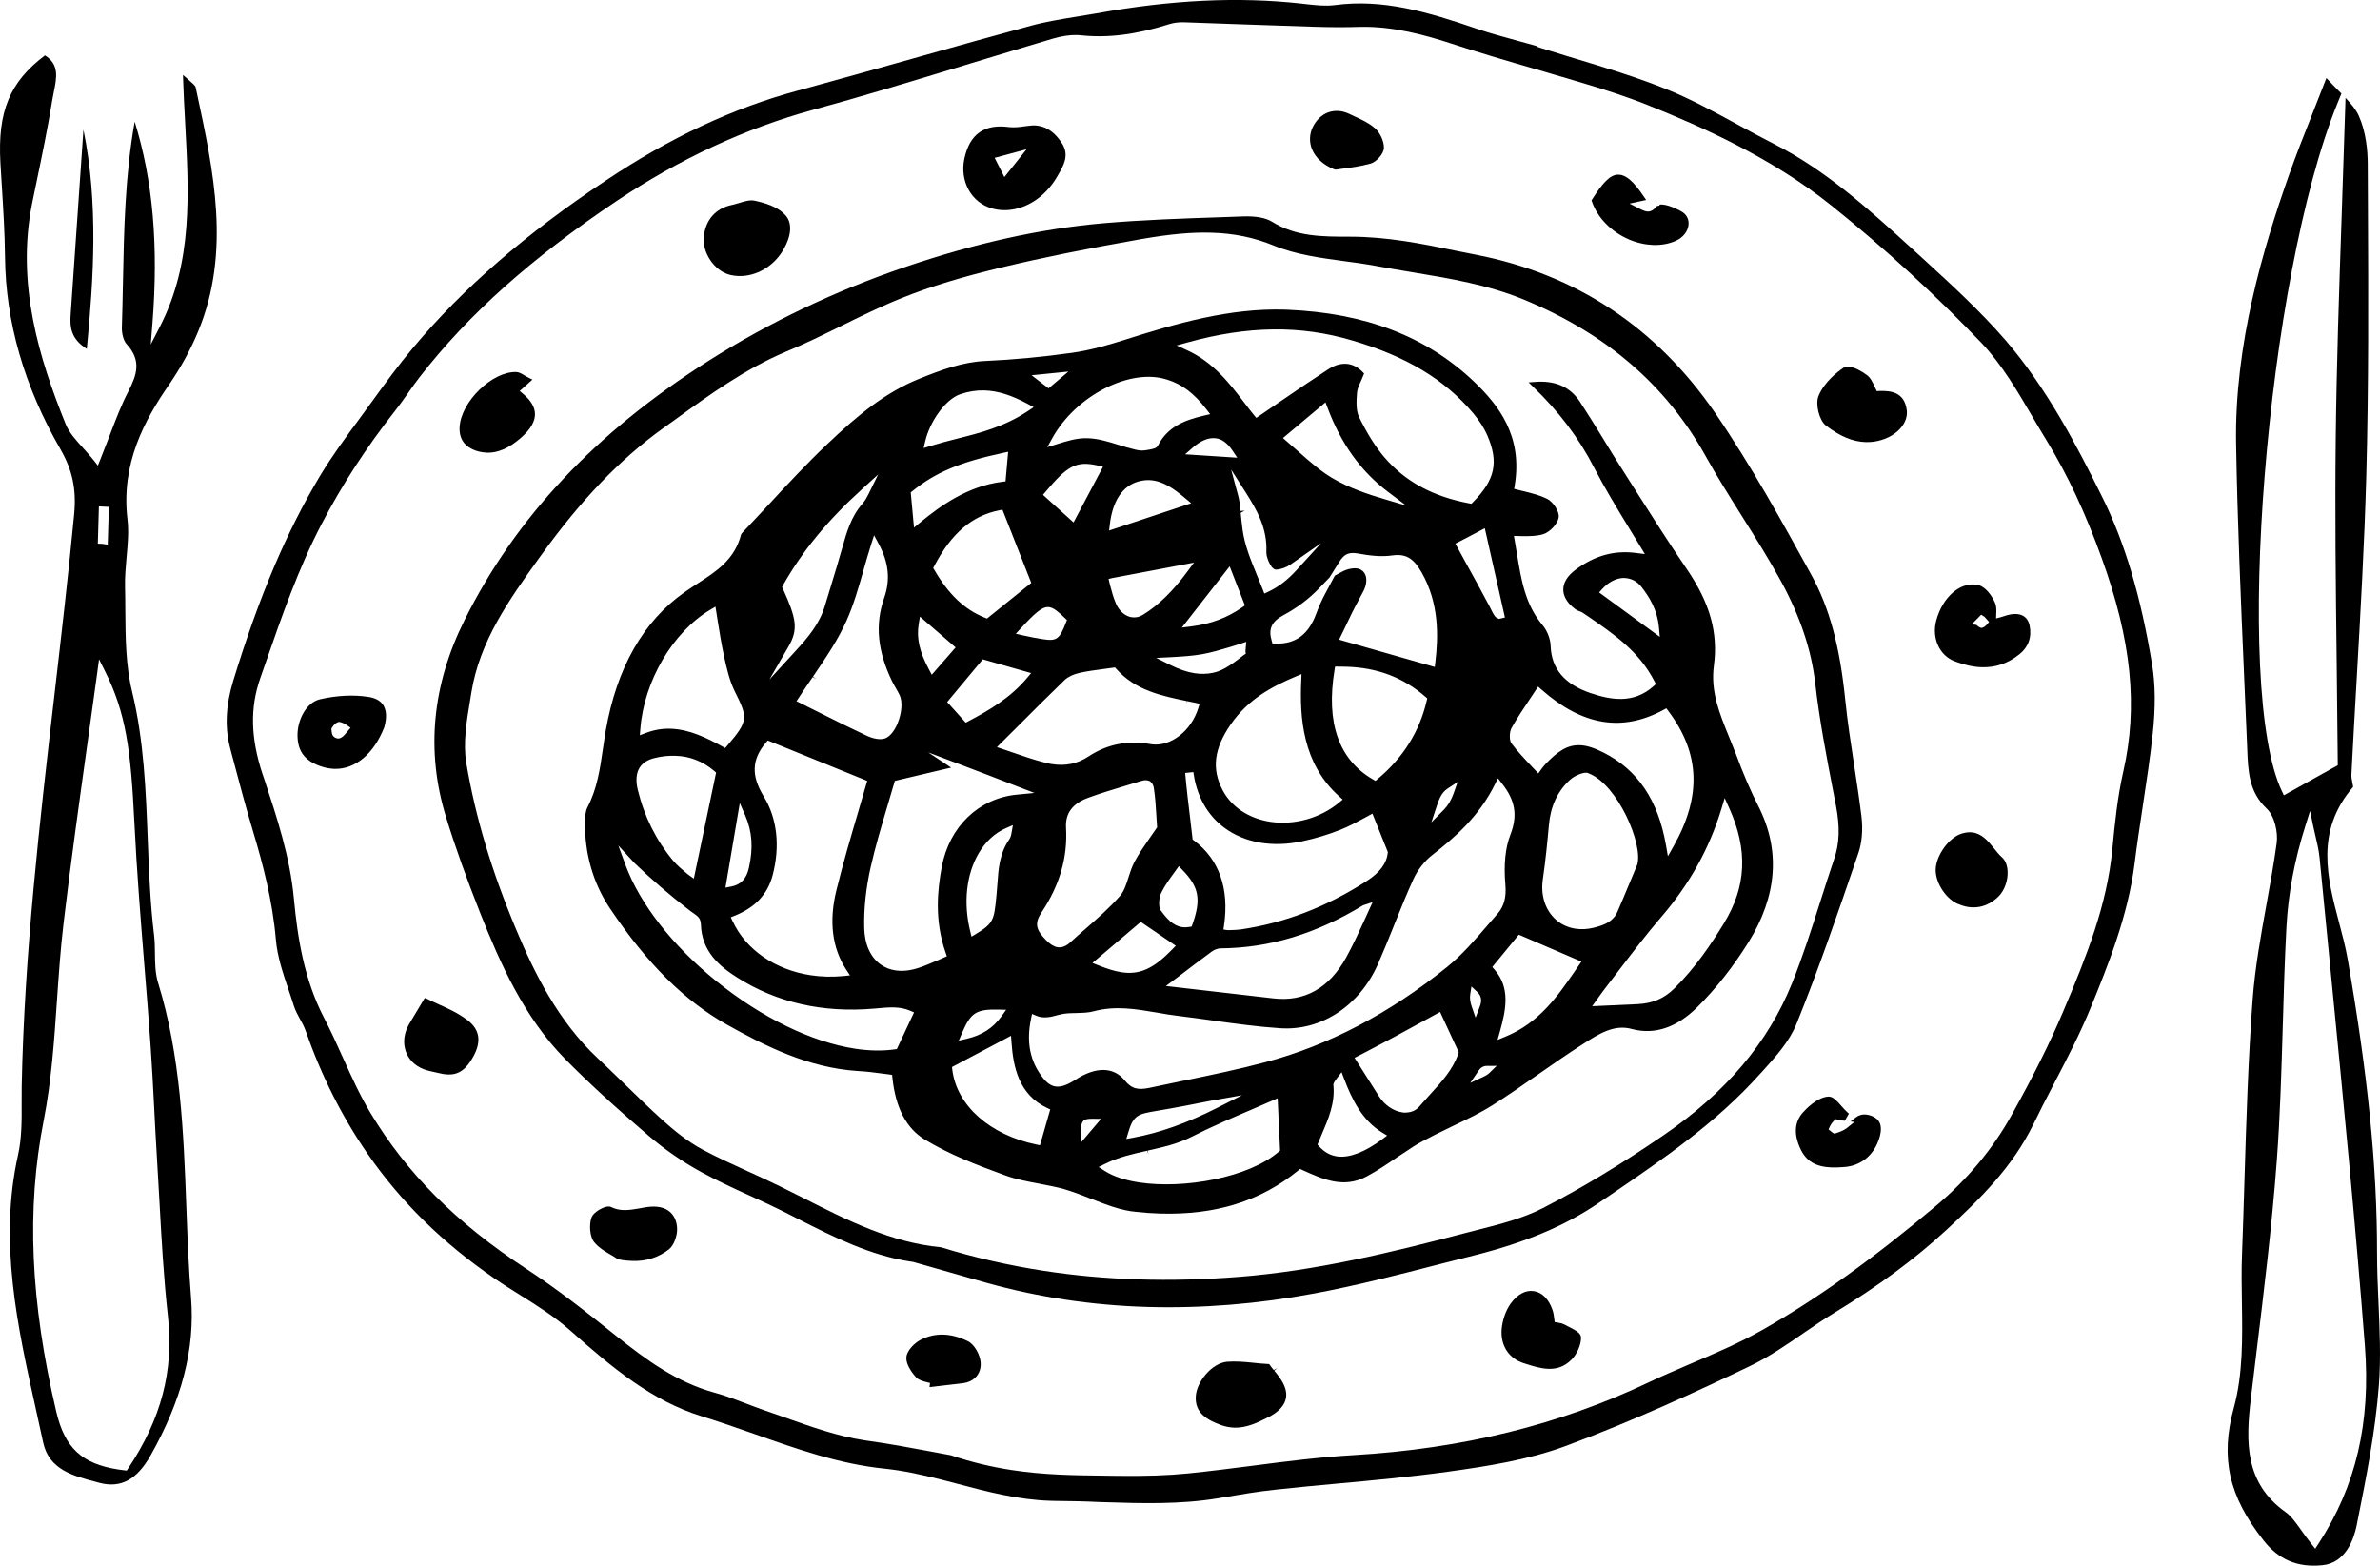 <?xml version="1.0" encoding="UTF-8"?>
<svg id="b" data-name="Layer 2" xmlns="http://www.w3.org/2000/svg" width="251.157" height="165.226" viewBox="0 0 251.157 165.226">
  <g id="c" data-name="Layer 1">
    <g>
      <path d="m238.872,162.565c1.597,2.03,3.56,2.87,6.188,2.617,2.473-.232,3.34-2.744,3.639-4.217l.033-.174c.957-4.786,1.947-9.731,2.312-14.635.211-2.837.084-5.758-.039-8.582-.078-1.749-.158-3.563-.157-5.353.005-9.112-.955-18.679-3.106-31.026-.215-1.233-.544-2.474-.893-3.793-1.259-4.756-2.559-9.681,1.474-14.361.004-.049-.052-.326-.087-.493-.052-.263-.106-.533-.094-.8.171-3.36.364-6.717.557-10.073.403-7.038.818-14.316,1.013-21.468.255-9.451.214-19.068.174-28.366l-.02-4.546c-.005-1.374-.175-3.375-.955-5.093-.291-.64-.761-1.211-1.389-1.87l-.024.756c-.117,3.854-.244,7.6-.371,11.273-.283,8.244-.551,16.037-.639,23.87-.089,7.852,0,15.53.1,23.659.042,3.514.084,7.049.112,10.612l.002.256-5.688,3.172-.198-.412c-5.152-10.726-1.653-54.157,5.849-72.609l.422-1.035c-.097-.098-.196-.196-.299-.302-.395-.398-.823-.835-1.286-1.335-.509,1.307-.977,2.495-1.413,3.603-.979,2.468-1.819,4.6-2.565,6.716-2.675,7.612-5.727,17.717-5.549,28.306.143,8.221.503,16.579.853,24.657.105,2.381.207,4.761.305,7.147l.015.398c.09,2.314.174,4.5,2.043,6.258.859.811,1.222,2.535,1.062,3.674-.297,2.172-.693,4.36-1.078,6.479-.591,3.27-1.203,6.651-1.455,10-.475,6.342-.674,12.823-.862,19.087-.08,2.626-.161,5.261-.26,7.884-.065,1.646-.037,3.342-.01,4.989.057,3.721.121,7.572-.848,11.116-1.454,5.296-.547,9.354,3.133,14.012Zm-1.338-15l.552-4.567c.823-6.73,1.675-13.691,2.185-20.559.35-4.705.489-9.516.627-14.172.098-3.403.2-6.923.383-10.382.188-3.549.84-7.052,1.993-10.709l.503-1.596.338,1.637c.071.342.152.688.235,1.026.175.744.357,1.512.432,2.291.423,4.398.853,8.789,1.287,13.182,1.232,12.537,2.506,25.494,3.492,38.261.63,8.188-.929,14.849-4.911,20.956l-.328.505-.375-.467c-.447-.561-.809-1.07-1.134-1.53-.581-.812-1.038-1.451-1.611-1.86-4.347-3.088-4.217-7.444-3.667-12.017Z" stroke-width="0"/>
      <path d="m20.925,34.943c3.453-8.356,1.618-16.889-.151-25.143l-.127-.589c-.036-.177-.353-.444-.789-.825-.164-.133-.347-.296-.55-.474.052,1.707.143,3.396.232,5.033.41,7.584.795,14.749-2.635,21.466l-.993,1.935.173-2.172c.65-8.282.057-15.115-1.871-21.331-1.018,5.677-1.132,11.48-1.241,17.112-.031,1.542-.061,3.084-.111,4.63-.015.572.154,1.36.511,1.74,1.619,1.765,1.029,3.309.156,5.007-.731,1.423-1.3,2.912-1.959,4.639-.3.784-.615,1.603-.963,2.47l-.279.693-.462-.589c-.391-.489-.784-.921-1.153-1.328-.764-.847-1.428-1.575-1.789-2.481-2.727-6.735-5.274-14.779-3.516-23.363l.421-2.044c.595-2.86,1.209-5.821,1.682-8.738.044-.281.099-.56.161-.851.32-1.572.598-2.942-.929-3.893C1.013,8.658-.263,11.765.044,17.205c.046.774.093,1.547.143,2.323.155,2.489.317,5.065.343,7.605.067,6.849,2.033,13.663,5.839,20.257,1.29,2.239,1.711,4.253,1.452,6.942-.603,6.303-1.345,12.7-2.064,18.884-1.57,13.533-3.196,27.533-3.467,41.408-.011.593-.009,1.195-.006,1.795.007,1.816.018,3.691-.381,5.468-2.05,9.154-.056,18.128,1.876,26.798.265,1.184.529,2.368.78,3.558.612,2.842,3.151,3.509,5.608,4.151l.377.104c2.214.558,3.89-.339,5.328-2.872,3.318-5.863,4.722-11.309,4.291-16.647-.258-3.21-.379-6.481-.498-9.644-.294-7.816-.596-15.894-2.98-23.605-.311-1.007-.323-2.089-.334-3.132-.008-.628-.016-1.281-.089-1.886-.41-3.367-.542-6.795-.671-10.11-.197-5.156-.403-10.486-1.655-15.638-.673-2.761-.691-5.703-.711-8.551-.003-.832-.009-1.656-.029-2.477-.027-1.046.071-2.11.162-3.139.128-1.386.248-2.703.094-3.998-.703-5.898,1.821-10.486,4.382-14.2,1.256-1.825,2.298-3.728,3.091-5.656Zm-10.488,18.496l1.053.053-.121,3.988-.487-.074c-.043-.007-.088-.007-.136-.016l-.421-.019.112-3.932Zm3.742,33.313c.244,5.042.657,10.161,1.055,15.117.23,2.833.459,5.674.659,8.517.155,2.203.268,4.405.382,6.609.083,1.654.17,3.303.271,4.949.099,1.549.183,3.096.269,4.649.223,4.054.454,8.249.908,12.34.628,5.714-.705,10.81-4.199,16.035l-.149.221-.264-.028c-.216-.028-.429-.054-.635-.086-3.848-.595-5.642-2.296-6.534-6.082-2.742-11.64-3.166-21.412-1.328-30.764.813-4.142,1.112-8.481,1.399-12.672.185-2.668.375-5.431.696-8.13.757-6.37,1.643-12.7,2.499-18.822.362-2.596.718-5.149,1.059-7.64l.186-1.389.63,1.254c2.211,4.405,2.721,8.305,3.096,15.922Z" stroke-width="0"/>
      <path d="m8.806,13.682l-.319,4.609c-.346,4.97-.691,9.933-1.03,14.896-.088,1.296-.01,2.549,1.704,3.632.726-7.493,1.229-15.377-.355-23.136Z" stroke-width="0"/>
      <path d="m214.586,118.638c.632-1.314,1.305-2.616,1.978-3.91l.232-.451c1.335-2.56,2.716-5.21,3.84-7.956,1.758-4.31,3.93-9.637,4.623-15.179.238-1.912.531-3.849.814-5.721l.079-.532c.37-2.435.752-4.951,1.02-7.433.305-2.823.285-5.216-.063-7.328-1.196-7.231-2.872-12.865-5.28-17.71-2.645-5.342-5.829-11.451-10.158-16.479-2.675-3.096-5.746-5.903-8.711-8.617l-1.176-1.07c-4.489-4.093-9.088-8.286-14.58-11.063-1.28-.653-2.544-1.34-3.809-2.026l-.224-.125c-2.364-1.286-4.81-2.616-7.331-3.632-3.176-1.282-6.482-2.279-9.675-3.246l-.9-.272c-.918-.282-1.836-.565-2.753-.854l-.368-.121.008-.056-.229-.067c-.649-.184-1.296-.36-1.946-.537-1.297-.354-2.763-.753-4.131-1.221-5.19-1.772-9.899-3.184-14.999-2.495-.949.121-1.935.014-2.891-.089l-.643-.074c-6.651-.733-13.723-.395-21.619,1.039-.702.121-1.395.239-2.095.347-1.643.27-3.242.526-4.783.947-3.905,1.058-7.749,2.133-12.322,3.426-4.103,1.161-8.209,2.317-12.32,3.433-6.842,1.849-13.473,4.96-20.275,9.507-8.408,5.589-15.041,11.345-20.278,17.591-1.565,1.854-2.985,3.807-4.358,5.703l-1.318,1.81c-1.402,1.898-2.853,3.867-4.11,5.94-3.568,5.928-6.496,12.824-9.213,21.703-.798,2.605-.91,4.919-.341,7.091l.198.765c.77,2.919,1.472,5.551,2.261,8.177.971,3.251,2.014,7.13,2.372,11.282.148,1.793.742,3.551,1.317,5.251.22.647.404,1.193.572,1.737.166.518.427,1,.659,1.419.206.363.419.761.57,1.174,1.707,4.853,3.853,9.119,6.561,13.04,3.513,5.079,7.89,9.379,13.381,13.154.892.618,1.81,1.186,2.728,1.763,1.794,1.126,3.646,2.289,5.254,3.712,4.514,4.014,8.678,7.463,13.92,9.084,1.724.528,3.452,1.135,5.122,1.718l.337.116c4.454,1.57,9.018,3.214,13.928,3.698.443.049.885.105,1.328.174,2.057.318,4.096.849,6.083,1.368l.282.075c2.943.781,6.29,1.661,9.671,1.761.184.009.359.011.538.014,1.599.011,3.21.047,4.78.125l.299.007c3.965.126,8.066.261,12.125-.414l.496-.084c1.814-.307,3.695-.63,5.546-.823,2.193-.237,4.389-.447,6.583-.646,3.412-.309,7.658-.702,11.68-1.256,4.071-.565,8.38-1.235,12.318-2.691,7.15-2.646,14.158-5.896,19.464-8.438,1.983-.946,3.904-2.272,5.595-3.435l.186-.132c1.018-.693,2.068-1.412,3.14-2.065,4.623-2.807,8.486-5.661,11.802-8.721,3.602-3.316,7.016-6.674,9.208-11.186Zm-28.688,21.756c-2.357,1.337-4.891,2.414-7.34,3.461l-.349.149c-1.366.589-2.775,1.189-4.133,1.835-9.491,4.521-19.717,7.051-31.256,7.723-3.505.205-7.069.653-10.718,1.13-2.191.281-4.456.57-6.734.8-2.097.212-4.467.295-7.455.254l-1.543-.021c-3.116-.035-6.267-.074-9.665-.598-2.019-.312-4.124-.796-6.359-1.551l-2.397-.447c-1.857-.351-4.164-.777-6.47-1.096-.094-.014-.19-.028-.284-.042-2.839-.439-5.568-1.41-8.209-2.349l-.251-.089c-.682-.24-1.361-.479-2.043-.712-.665-.225-1.319-.479-1.98-.733-.993-.377-2.12-.814-3.248-1.123-4.067-1.095-7.372-3.554-10.409-5.979-3.15-2.525-6.248-4.972-9.554-7.131-7.349-4.816-12.565-10.037-16.411-16.433-1.096-1.825-1.984-3.789-2.843-5.691l-.053-.118c-.637-1.421-1.264-2.802-1.951-4.123-2.177-4.17-2.84-8.566-3.231-12.698-.411-4.396-1.795-8.565-3.132-12.607l-.189-.553c-1.238-3.758-1.313-6.951-.238-10.044l.596-1.71c1.693-4.875,3.447-9.928,5.896-14.61,2.177-4.168,4.718-8.082,7.768-11.963.434-.553.846-1.128,1.251-1.705l.238-.34c.355-.502.711-1.009,1.09-1.493,5.148-6.624,11.754-12.53,20.792-18.586,6.6-4.417,13.56-7.649,20.686-9.603,5.04-1.375,10.142-2.926,15.08-4.424l1.667-.511c2.855-.861,5.709-1.732,8.568-2.581.964-.279,1.818-.409,2.536-.386.127.005.254.007.371.018,2.878.318,5.871-.051,9.425-1.175.45-.142.987-.207,1.547-.189,2.117.07,4.227.147,6.34.225,2.415.086,4.827.17,7.244.244,1.844.061,3.53.065,5.011.014,3.456-.074,6.805.853,9.637,1.775,2.867.942,5.719,1.779,8.884,2.695l1.562.46c1.348.393,2.693.786,4.039,1.198,1.553.47,3.888,1.202,6.211,2.13,5.711,2.288,13.069,5.558,19.331,10.565,5.592,4.481,10.933,9.37,15.872,14.523,2.15,2.256,3.868,5.198,5.384,7.796.496.844.991,1.695,1.5,2.514,2.189,3.577,4.085,7.623,5.797,12.359,3.16,8.731,3.865,15.703,2.289,22.598-.603,2.667-.889,5.403-1.154,8.2-.561,5.844-2.674,11.184-5.174,17.073-1.413,3.335-3.154,6.83-5.48,11.002-1.972,3.542-4.639,6.74-7.926,9.51-6.763,5.684-12.617,9.866-18.431,13.166Z" stroke-width="0"/>
      <path d="m195.852,90.784l.262-.765c.372-1.086.487-2.449.325-3.84-.221-1.791-.485-3.546-.782-5.489-.343-2.246-.701-4.561-.935-6.874-.575-5.647-1.675-9.696-3.568-13.133-2.968-5.398-6.33-11.521-10.152-17.096-6.194-9.028-14.678-14.645-25.217-16.701l-2.182-.433c-3.553-.74-7.224-1.474-11.127-1.475-2.933,0-5.701.007-8.239-1.579-.695-.428-1.74-.609-3.115-.558l-2.24.081c-4.095.135-8.324.281-12.489.64-6.611.582-13.422,2.086-20.823,4.598-7.375,2.509-14.366,5.838-20.784,9.909-11.933,7.563-20.362,16.522-25.772,27.387-3.413,6.847-4.074,13.814-1.965,20.701.949,3.105,2.152,6.486,3.682,10.34,2.015,5.053,4.531,10.814,8.891,15.245,2.464,2.502,5.203,5.016,8.874,8.158,1.684,1.43,3.537,2.712,5.511,3.791,1.606.881,3.305,1.667,5.051,2.461,1.066.484,2.128.974,3.176,1.486.458.225.914.454,1.368.686l.681.347c3.68,1.865,7.481,3.795,11.784,4.46.088.012.179.021.267.035l1.876.532c1.945.563,3.894,1.119,5.839,1.663,5.43,1.523,11.152,2.393,17.008,2.563,5.773.17,11.748-.312,17.768-1.447,4.426-.83,9.052-2.026,12.772-2.986,1.284-.332,2.565-.658,3.851-.977,5.497-1.374,9.716-3.144,13.278-5.579l1.364-.926c5.397-3.684,10.979-7.493,15.539-12.565l.357-.386c1.399-1.547,2.847-3.146,3.606-5.035,2.304-5.689,4.316-11.558,6.263-17.238Zm-20.352,29.056c-4.469,3.056-8.616,5.558-12.674,7.647-2.155,1.105-4.579,1.721-6.926,2.31l-1.564.404c-7.462,1.954-15.43,3.91-23.566,4.546-7.3.572-14.144.365-20.678-.644-3.676-.568-7.259-1.389-10.77-2.47l-.1-.014c-5.153-.502-9.712-2.779-14.543-5.238l-.644-.323c-.558-.277-1.114-.561-1.673-.833-1.138-.56-2.283-1.088-3.439-1.61l-.337-.154c-1.48-.675-3.012-1.374-4.466-2.154-1.618-.863-3.082-2.098-4.177-3.072-1.334-1.211-2.63-2.465-3.948-3.754l-.662-.639c-.745-.723-1.492-1.453-2.249-2.156-4.209-3.942-6.685-9.009-8.556-13.451-2.619-6.207-4.362-12.01-5.323-17.724-.35-2.079.03-4.374.401-6.591l.138-.847c.878-5.456,4.044-9.861,7.105-14.124l.175-.24c4.285-5.958,8.395-10.244,12.93-13.5l1.29-.925c3.651-2.644,7.427-5.37,11.675-7.161,2.048-.847,4.137-1.879,5.818-2.707,1.996-.988,4.261-2.102,6.505-2.995,3.004-1.203,6.287-2.205,10.645-3.244,4.114-.988,8.725-1.918,14.513-2.94,3.07-.535,5.364-.744,7.44-.679,2.39.063,4.547.518,6.598,1.365,2.332.954,4.996,1.309,7.352,1.628,1.044.13,2.269.305,3.469.523,1.263.24,2.528.449,3.803.658,3.941.653,7.993,1.332,11.741,2.881,8.724,3.61,15,9.009,19.18,16.503,1.178,2.119,2.481,4.193,3.74,6.195l.11.177c1.547,2.456,2.93,4.677,4.169,6.952,1.993,3.688,3.158,7.189,3.559,10.696.443,3.858,1.187,7.724,1.91,11.459l.273,1.423c.434,2.258.376,3.993-.187,5.631-.498,1.47-.97,2.951-1.444,4.43l-.045.146c-.855,2.681-1.824,5.726-2.963,8.552-2.528,6.268-6.979,11.524-13.607,16.065Z" stroke-width="0"/>
      <path d="m104.681,21.994l.006.002c.37.107.757.168,1.179.181,2.221.063,4.413-1.305,5.712-3.57l.101-.177c.561-.967,1.196-2.058.387-3.314-.693-1.079-1.531-1.693-2.501-1.844-.306-.047-.625-.051-.955,0l-.423.049c-.559.081-1.115.147-1.654.096-2.643-.37-4.196.712-4.76,3.31-.517,2.393.731,4.656,2.908,5.267Zm3.651-6.242l-2.342,2.937-1.025-2.032,3.367-.905Z" stroke-width="0"/>
      <path d="m206.297,69.795l.003.002c.67.237,1.686.586,2.835.616,1.46.04,2.755-.398,3.95-1.351.959-.747,1.35-1.83,1.096-3.046-.117-.586-.43-.877-.67-1.018-.473-.27-1.137-.27-1.959.005-.099.042-.216.075-.333.107l-.574.154.021-.589c.017-.356.007-.772-.154-1.111-.329-.723-.976-1.621-1.722-1.819-.077-.018-.158-.032-.236-.042-1.747-.27-3.57,1.333-4.226,3.781-.498,1.86.346,3.716,1.97,4.31Zm2.774-4.926l.346.221c.067.061.154.158.224.246l.257.302-.259.311c-.174.172-.295.254-.425.286l-.117.033-.113-.037c-.092-.028-.194-.088-.301-.181l-.112-.1-.487-.075.986-1.005Z" stroke-width="0"/>
      <path d="m76.945,28.982l.153.042c.298.06.575.102.853.107,1.874.053,3.731-1.047,4.739-2.814.828-1.451.916-2.747.241-3.549-.593-.711-1.629-1.223-3.164-1.561-.565-.17-1.231.046-1.832.235l-.147.04c-.195.06-.388.112-.58.153-1.693.353-2.768,1.579-2.938,3.361-.16,1.675,1.089,3.537,2.675,3.986Z" stroke-width="0"/>
      <path d="m134.468,144.648l.336-.274h0l-.392.207c-.148-.182-.29-.358-.402-.521l-.071-.102-.126-.012c-.567-.03-1.084-.079-1.564-.133-.975-.1-1.861-.174-2.753-.107-1.644.156-3.192,2.116-3.304,3.605-.138,1.819,1.221,2.56,2.707,3.096.418.147.866.23,1.328.256,1.348.042,2.547-.565,3.607-1.098,1.937-.979,2.051-2.168,1.806-3.005-.219-.756-.771-1.423-1.171-1.912Z" stroke-width="0"/>
      <path d="m38.946,73.556c-.038-.007-.078-.012-.116-.018-1.532-.237-3.274-.149-5.046.254-1.525.34-2.466,2.335-2.385,3.984.068,1.653.9,2.632,2.702,3.172.385.116.766.168,1.178.193,2.201.067,4.174-1.579,5.27-4.393l.018-.061c.263-.975.22-1.73-.132-2.289-.292-.447-.798-.73-1.489-.842Zm-2.25,3.6c-.389.472-.691.833-1.09.772-.112-.018-.229-.067-.359-.158l-.136-.154c-.114-.216-.13-.609-.132-.616v-.128s.069-.111.069-.111c.193-.296.389-.475.597-.54l.083-.039.166.019c.154.037.411.116.716.33l.383.268-.298.356Z" stroke-width="0"/>
      <path d="m198.347,41.257l-.294.018-.236-.496c-.222-.481-.435-.93-.817-1.205-.542-.398-1.236-.786-1.795-.872-.25-.039-.474-.016-.641.093-.735.493-2.068,1.553-2.656,2.982-.361.87.073,2.605.789,3.144,1.475,1.13,2.84,1.698,4.189,1.733.569.019,1.115-.058,1.668-.226,1.709-.516,2.829-1.833,2.665-3.13-.24-1.921-1.673-2.074-2.873-2.04Z" stroke-width="0"/>
      <path d="m165.534,140.008l-.44-.226c-.236-.126-.479-.17-.707-.205l-.327-.051-.039-.332c-.038-.351-.085-.646-.184-.937-.377-1.137-1.089-1.861-1.953-2-.006-.002-.015-.004-.022-.004-.858-.133-1.721.328-2.439,1.309-.519.712-.898,1.803-.96,2.779-.111,1.695.794,3.049,2.363,3.528l.314.1c.653.204,1.481.465,2.267.484.938.03,1.688-.256,2.371-.912.624-.586,1.08-1.616,1.063-2.391-.01-.454-.524-.746-1.307-1.142Z" stroke-width="0"/>
      <path d="m46.321,106h-.004c-.43-.195-.854-.388-1.259-.596l-.236-.082-.15.246c-.613,1.011-1.044,1.732-1.464,2.446-.572.953-.711,1.998-.389,2.93.292.858.957,1.523,1.872,1.881.355.144.736.223,1.135.311l.475.105c.338.089.665.14.977.151,1.125.033,1.925-.533,2.673-1.895.881-1.609.673-2.867-.641-3.856-.946-.721-2.031-1.209-2.989-1.639Z" stroke-width="0"/>
      <path d="m68.385,127.371c-.293.039-.586.089-.872.147-1.063.181-2.02.353-3.015-.133-.05-.028-.102-.042-.161-.051-.181-.028-.408.014-.687.125-.389.156-1.063.57-1.229,1.023-.265.746-.197,2.021.289,2.614.543.646,1.302,1.07,1.857,1.386l.216.13c.141.079.272.163.384.244l.165.051c.459.111.952.147,1.406.161,1.457.046,2.713-.354,3.843-1.216.558-.425.907-1.509.873-2.216-.033-.754-.304-1.365-.782-1.765-.523-.444-1.297-.621-2.287-.5Z" stroke-width="0"/>
      <path d="m50.33,47.594c.354.112.714.156,1.055.182,1.152.03,2.316-.472,3.556-1.547,1.066-.921,1.56-1.784,1.512-2.628-.045-.686-.447-1.347-1.232-2.019l-.379-.319,1.34-1.205-.345-.168c-.151-.075-.283-.153-.403-.223l-.103-.06c-.304-.188-.614-.351-.864-.346-2.532-.072-5.801,3.117-5.964,5.782-.077,1.286.538,2.147,1.827,2.551Z" stroke-width="0"/>
      <path d="m208.175,95.756c1.009.028,1.96-.381,2.754-1.179.604-.623.973-1.646.932-2.603-.025-.649-.239-1.188-.607-1.512-.32-.286-.596-.63-.83-.933l-.022-.023c-.579-.716-1.219-1.498-2.193-1.649-.343-.053-.731-.03-1.17.107-1.35.386-2.744,2.31-2.771,3.814-.026,1.474,1.211,3.268,2.545,3.691.47.182.915.282,1.361.288Z" stroke-width="0"/>
      <path d="m197.597,117.798c-.468-.2-1.154-.346-1.764.13l-.538.421.404.049-.812.649c-.241.193-.606.365-1.118.53l-.185.061-.17-.098c-.062-.033-.127-.089-.195-.144l-.258-.212.139-.298c.093-.209.248-.428.437-.616l.156-.161.333.058c.2.049.316.061.434.086l.227.021.42-.753-.166-.147c-.179-.161-.354-.354-.531-.554l-.12-.133c-.466-.539-.808-.891-1.192-.951-.078-.012-.154-.018-.236-.005-1.125.121-2.212,1.225-2.63,1.696-.875,1.009-.951,2.307-.22,3.846.607,1.282,1.622,1.867,3.274,1.93.386.009.809-.002,1.295-.042,1.693-.104,3.052-1.146,3.648-2.791.642-1.754-.052-2.309-.632-2.57Z" stroke-width="0"/>
      <path d="m171.892,25.264c.839.36,1.717.553,2.574.589.871.026,1.707-.132,2.416-.458.728-.328,1.239-.984,1.306-1.67.053-.528-.154-.989-.579-1.298-.356-.258-1.812-.988-2.509-.821l.052.079-.311.067c-.004.005-.011.011-.015.016-.632.779-1.093.618-1.783.268l-1.085-.551,1.756-.381-.214-.314c-1.097-1.646-1.906-2.326-2.634-2.349l-.136-.009c-.878.018-1.699,1.009-2.713,2.61l-.068.104.042.123c.583,1.705,2.043,3.196,3.901,3.995Z" stroke-width="0"/>
      <path d="m140.832,17.886l.144.016c.197-.033.449-.072.738-.104.809-.105,1.882-.246,2.913-.535.593-.156,1.399-1.011,1.417-1.66.011-.714-.421-1.637-.988-2.107-.621-.532-1.376-.877-2.044-1.184l-.614-.288c-.301-.142-.605-.24-.911-.288-.446-.068-.89-.028-1.296.112-.714.256-1.309.821-1.675,1.602-.34.733-.363,1.542-.068,2.284.377.933,1.224,1.696,2.384,2.151Z" stroke-width="0"/>
      <path d="m102.12,141.529c-1.769-.874-3.498-.918-5.026-.105-.565.309-1.387,1.077-1.444,1.796-.051.581.307,1.325,1.007,2.11.265.291.659.409,1.105.523l.381.096-.054.433,3.501-.411c1.256-.146,2.015-1.051,1.889-2.26-.079-.772-.643-1.837-1.359-2.184Z" stroke-width="0"/>
      <path d="m183.169,79.528c-.221-.577-.457-1.158-.696-1.739-1.034-2.53-1.975-4.835-1.609-7.558.461-3.463-.42-6.609-2.862-10.181-1.91-2.795-3.787-5.749-5.442-8.356l-1.485-2.339c-.634-.986-1.246-1.988-1.86-2.996-.82-1.333-1.639-2.668-2.498-3.977-1.047-1.574-2.621-2.265-4.814-2.074l-.595.044.431.418c2.764,2.644,4.886,5.458,6.491,8.595,1.125,2.167,2.397,4.254,3.743,6.463.39.635.765,1.249,1.145,1.877l.463.767-.893-.112c-2.329-.309-4.368.253-6.415,1.758-.856.635-1.307,1.363-1.303,2.105,0,.518.225,1.293,1.286,2.077.147.105.307.168.462.218.073.025.169.065.207.084l.681.456c2.755,1.895,5.358,3.684,6.983,6.83l.155.3-.253.228c-2.128,1.902-4.544,1.433-6.655.723-2.746-.94-4.12-2.572-4.199-4.981-.023-.739-.372-1.623-.867-2.205-1.81-2.158-2.234-4.733-2.681-7.461-.078-.491-.154-.944-.236-1.41l-.091-.526.837.021c.848.011,1.556.004,2.235-.198.649-.186,1.526-1.023,1.649-1.777.103-.642-.614-1.667-1.223-1.965-.743-.365-1.564-.574-2.434-.791-.151-.037-.293-.072-.437-.105l-.603-.151.065-.4c.846-5.205-1.712-8.444-4.321-10.937-5.019-4.761-11.445-7.219-19.657-7.567-.107-.011-.19-.011-.276-.011-5.817-.177-11.397,1.428-17.08,3.24-1.611.505-3.508,1.056-5.379,1.316-3.191.447-6.177.726-9.127.86-2.425.104-4.642.925-7.078,1.909-3.509,1.433-6.385,3.775-9.626,6.86-2.163,2.049-4.233,4.279-6.234,6.437l-.575.619c-.738.788-1.478,1.581-2.222,2.367l-.069.118c-.684,2.649-2.577,3.877-4.585,5.17-.47.311-.942.616-1.404.94-4.343,3.067-7.133,7.972-8.293,14.573-.087.496-.16.991-.231,1.491l-.067.43c-.314,2.175-.615,4.231-1.628,6.177-.247.481-.256,1.098-.261,1.546-.06,3.346.86,6.516,2.656,9.177,3.911,5.812,7.828,9.702,12.329,12.231,3.947,2.207,8.576,4.57,13.833,4.891.89.047,1.756.156,2.56.267.22.021.455.051.696.088l.331.053.035.332c.33,3.137,1.478,5.321,3.41,6.488,2.62,1.593,5.537,2.709,8.55,3.807,1.126.404,2.331.628,3.492.846l.248.051c.798.151,1.62.309,2.398.525.942.274,1.9.646,2.801,1.002l.121.044c1.516.591,3.107,1.228,4.689,1.358.822.095,1.644.151,2.525.179,5.855.175,10.622-1.312,14.574-4.535l.209-.172.244.114c2.13.961,4.324,1.977,6.756.691,1.111-.588,2.178-1.312,3.21-2.016.631-.419,1.218-.809,1.818-1.195.643-.398,1.32-.747,1.958-1.072l.226-.118c.651-.328,1.307-.642,1.967-.961,1.4-.667,2.794-1.332,4.085-2.142,1.635-1.032,3.257-2.161,4.826-3.256l.211-.146c1.443-1.003,2.936-2.046,4.577-3.095,1.607-1.03,3.252-2.105,5.15-1.568,2.392.632,4.727-.153,6.899-2.321,1.95-1.93,3.758-4.226,5.38-6.819,3.056-4.914,3.409-9.761,1.042-14.401-.832-1.644-1.608-3.449-2.37-5.523Zm-14.419-17.008l.324-.36c.654-.716,1.444-1.137,2.226-1.17.83.007,1.452.346,1.924.949.815,1.053,1.673,2.386,1.846,4.31l.088.96-6.407-4.689Zm-9.239,14.305c.565-1.011,1.211-1.984,1.998-3.154l.804-1.212.371.326c4.294,3.789,8.494,4.482,12.836,2.144l.328-.181.225.304c3.338,4.458,3.507,8.984.537,14.249l-.598,1.06-.209-1.196c-.834-4.735-2.983-7.924-6.57-9.737-1.022-.516-1.826-.774-2.559-.786-1.203-.032-2.264.57-3.66,2.081-.127.14-.239.289-.372.467l-.305.426-.717-.756c-.739-.779-1.5-1.581-2.148-2.454-.214-.372-.177-1.191.039-1.579Zm-48.964-12.765l.11.011c.032.005.067.004.101.009.428.067.935.482,1.627,1.153l.209.198-.106.27c-.664,1.714-.954,1.981-2.384,1.761-.653-.095-1.41-.244-2.175-.414l-.731-.17.507-.547c1.53-1.675,2.248-2.247,2.843-2.27Zm-.485-11.84l.273-.321c2.273-2.696,3.194-3.303,5.509-2.774l.555.132-3.11,5.877-3.228-2.914Zm-5.908,13.058l-.235-.095c-2.13-.853-3.819-2.456-5.317-5.038l-.122-.205.112-.212c1.799-3.435,3.972-5.296,6.84-5.87l.355-.067,3.041,7.723-4.674,3.765Zm-3.309,3.047l-2.516,2.882-.297-.556c-1.007-1.875-1.331-3.317-1.08-4.819l.127-.76,3.766,3.253Zm2.867,1.254l5.099,1.453-.428.516c-1.739,2.075-3.995,3.414-6.171,4.554l-.299.158-1.958-2.174,3.757-4.507Zm3.452,7.314c1.758-1.761,3.455-3.461,5.179-5.124.352-.335.918-.612,1.597-.763.797-.177,1.583-.279,2.49-.402l1.234-.167.153.17c2.013,2.254,4.765,2.826,7.421,3.377l-.066.428.085-.425c.292.058.583.116.877.179l.46.104-.139.451c-.75,2.435-2.929,4.11-4.961,3.823-.083-.019-.168-.033-.249-.046-2.375-.367-4.454.067-6.364,1.325-1.171.77-2.416,1.039-3.874.814-.228-.035-.46-.084-.7-.147-1.239-.312-2.431-.726-3.696-1.165l-1.405-.479,1.96-1.953Zm29.047-17.337l3.206-2.239-2.635,2.889c-.935,1.025-1.868,1.732-2.937,2.237l-.424.196-.166-.435c-.197-.502-.404-1.007-.609-1.5-.682-1.663-1.301-3.177-1.521-4.796-.101-.751-.154-1.321-.196-1.788l.408-.233s0-.002,0-.002l-.426.04c-.064-.642-.111-1.103-.255-1.637l-.737-2.733,1.522,2.388c1.214,1.9,2.296,3.812,2.197,6.295-.024.528.341,1.37.659,1.693h.003c.072.07.206.179.336.181.541-.025,1.116-.23,1.575-.556Zm-.823-13.328l4.49-3.768.215.57c1.425,3.805,3.513,6.71,6.386,8.879l1.914,1.446-2.3-.681c-1.733-.511-3.742-1.179-5.512-2.232-1.238-.735-2.371-1.733-3.568-2.795l-1.625-1.419Zm5.93,37.812l.375.34-.389.323c-1.991,1.642-4.696,2.4-7.237,2.026-.009-.002-.015-.004-.025-.004-2.263-.349-4.094-1.567-5.024-3.339-1.175-2.24-.912-4.379.854-6.937,1.853-2.684,4.383-4.007,6.843-5.046l.632-.26-.029.686c-.172,3.865.127,8.754,3.999,12.209Zm-14.496-14.993c1.005-.179,1.993-.472,3.038-.784l.332-.102c.132-.044.266-.088.399-.125l.926-.304-.061.661c-.014.158-.024.304-.025.354l.035.247-.197.118c-.952.747-2.085,1.646-3.214,1.881-.654.142-1.309.161-1.999.054-.796-.123-1.636-.412-2.573-.882l-1.472-.733,1.643-.084c1.186-.065,2.174-.13,3.168-.302Zm-2.105-2.817l5.046-6.461,1.61,4.121-.28.2c-1.59,1.109-3.283,1.747-5.33,2.007l-1.046.133Zm.346-18.287l.787-.689c.848-.751,1.687-1.095,2.427-1.005.65.056,1.285.537,1.801,1.326l.486.726-5.501-.358Zm.049,4.667l.591.5-8.663,2.879.083-.684c.29-2.46,1.368-4.056,3.027-4.496.384-.107.775-.156,1.162-.14,1.421.067,2.569.909,3.799,1.942Zm-7.688,8.384l8.574-1.621-.655.889c-1.572,2.133-3.081,3.607-4.751,4.633-.357.226-.762.304-1.181.24-.068-.011-.137-.021-.207-.046-.602-.182-1.114-.67-1.421-1.351-.289-.651-.475-1.351-.651-2.03-.014-.035-.029-.1-.043-.174l-.102-.437.438-.105Zm7.337,30.791c1.767,1.819,2.012,3.109,1.078,5.758l-.084.237-.25.044c-.279.047-.535.053-.772.016-.98-.153-1.649-.953-2.251-1.774-.254-.377-.182-1.325.051-1.819v-.007c.381-.784.92-1.519,1.393-2.168l.47-.661.364.375Zm-14.838,4.488c1.914-2.874,2.755-5.798,2.573-8.938-.083-1.509.683-2.54,2.345-3.146,1.264-.463,2.564-.856,3.824-1.237h.003c.406-.123.817-.244,1.227-.374l.533-.16c.185-.061.352-.086.498-.082.128,0,.262.04.391.093.184.111.378.307.443.732.153.958.21,1.951.268,2.917l.078,1.233-.766,1.109c-.596.86-1.154,1.661-1.623,2.54-.261.491-.439,1.044-.615,1.581-.235.756-.472,1.505-.923,2.023-1.086,1.239-2.356,2.346-3.583,3.421-.56.482-1.103.954-1.633,1.449-.471.425-.911.6-1.357.53-.387-.06-.777-.305-1.203-.735-1.123-1.125-1.236-1.819-.482-2.956Zm10.46,1.016l3.694,2.519-.361.372c-1.935,1.995-3.39,2.73-5.384,2.421-.711-.111-1.492-.353-2.385-.714l-.661-.267,5.097-4.331Zm3.879,5.851c1.362-1.042,2.491-1.896,3.641-2.74.258-.184.613-.309.886-.318,5.151-.04,10.052-1.514,14.991-4.509l.137-.061.932-.304-.885,1.94c-.598,1.307-1.218,2.654-1.915,3.916-1.795,3.224-4.371,4.672-7.649,4.3l-11.367-1.309,1.228-.916Zm19.947-10.152c-4.267,2.74-8.601,4.403-13.241,5.093-.34.049-.684.06-1.092.074l-.346.005-.425-.067.064-.43c.571-3.888-.522-6.982-3.163-8.956l-.152-.114-.229-1.972c-.218-1.789-.412-3.412-.555-5.049l.864-.091c.328,2.491,1.452,4.519,3.246,5.856,2.168,1.619,5.098,2.118,8.257,1.442,1.394-.296,2.765-.711,4.076-1.237.838-.337,1.66-.777,2.456-1.212l.861-.467,1.631,4.067c-.115,1.177-.833,2.147-2.252,3.058Zm1.176-10.777l-.231.195-.264-.149c-3.611-2.086-4.979-5.972-4.06-11.549l.06-.367.37.005-.003.433.057-.432c.249,0,.497.007.743.012,3.308.096,6.023,1.135,8.36,3.17l.197.172-.058.253c-.75,3.239-2.489,6.017-5.171,8.256Zm-4.076-14.707l.411-.839c.329-.703.644-1.356.966-2.01.232-.468.48-.935.726-1.395l.459-.863c.325-.614.403-1.286.204-1.751-.129-.309-.381-.532-.708-.628-.445-.119-1.16,0-1.721.304l-.788.428-1.007,1.889c-.359.667-.676,1.377-.95,2.116-.816,2.218-2.185,3.221-4.301,3.168l-.319-.004-.087-.309c-.366-1.251.004-2.032,1.278-2.709,1.376-.74,2.616-1.667,3.684-2.774l1.141-1.179.998-1.596c.578-.97,1.11-1.081,2.008-.942,1.11.204,2.414.386,3.656.2,1.409-.184,2.204.296,3.057,1.789,1.882,3.288,1.766,6.791,1.453,9.477l-.06.509-10.098-2.882Zm10.318,17.531c.239-.718.499-1.393,1.118-1.802l1.079-.716-.432,1.225c-.255.721-.586,1.27-1.043,1.73l-1.299,1.314.577-1.751Zm1.956-27.663l.396-.207c.659-.333,1.375-.714,2.207-1.154l.502-.267,2.126,9.421-.626.147-.125-.065v.007c-.26-.086-.418-.34-.683-.879l-.163-.332c-.868-1.642-1.766-3.27-2.685-4.933l-.949-1.739Zm-28.264-21.236c6.378-1.761,11.916-1.833,17.412-.198,5.685,1.67,9.736,4.112,12.749,7.689.649.784,1.143,1.556,1.469,2.303,1.228,2.847.836,4.698-1.504,7.065l-.16.167-.227-.04c-3.854-.718-6.79-2.314-8.978-4.882-.936-1.096-1.808-2.484-2.665-4.239-.328-.672-.282-1.674-.212-2.558.027-.386.221-.809.408-1.216.104-.233.199-.442.276-.647l.064-.161-.12-.133c-.554-.572-1.189-.888-1.853-.895-.589-.014-1.203.179-1.825.588-1.63,1.058-3.234,2.153-4.898,3.289l-2.68,1.833-.253-.307c-.353-.425-.698-.881-1.053-1.351-1.521-1.986-3.247-4.233-6.012-5.491l-1.09-.495,1.152-.321Zm-2.132,3.933c1.552.482,2.783,1.409,4.103,3.1l.418.539-.663.153c-2.2.511-3.87,1.249-4.864,3.193l-.118.14c-.178.139-.498.223-1.23.328-.387.068-.866-.019-1.275-.14-.511-.123-1.024-.279-1.542-.442-1.07-.332-2.161-.672-3.273-.696-1.107-.032-2.165.304-3.189.625l-1.033.319.524-.947c2.483-4.493,8.265-7.465,12.142-6.17Zm-10.437-.858l-2.095,1.772-1.793-1.382,3.888-.389Zm-15.109,7.34c.446-1.932,2.041-4.381,3.705-4.954.853-.289,1.684-.418,2.537-.395,1.403.039,2.86.5,4.567,1.421l.631.347-.596.4c-2.502,1.677-5.135,2.339-7.458,2.917-.968.247-1.913.491-2.836.777l-.721.221.171-.735Zm-1.35,5.268c2.435-1.963,5.015-3.053,9.525-4.017l.575-.123-.278,3.121-.345.042c-3.629.449-6.546,2.542-8.683,4.314l-.633.523-.343-3.716.182-.144Zm-2.984,11.272c-.982,2.8-.718,5.602.835,8.807.117.235.253.474.386.705.15.253.293.518.417.774.317.681.221,1.9-.232,2.974-.341.823-.822,1.393-1.317,1.574-.237.084-.546.1-.892.047-.309-.049-.645-.151-.988-.307-1.716-.802-3.385-1.628-5.383-2.633l-2.079-1.037.267-.405c.478-.739.964-1.444,1.435-2.132l.391.195-.357-.246.057-.081c1.328-1.956,2.581-3.8,3.479-5.809.754-1.679,1.273-3.503,1.775-5.267.266-.937.531-1.867.827-2.791l.312-.968.484.898c1.066,1.974,1.253,3.786.583,5.702Zm-10.684-.954l-.091-.2.106-.188c2.036-3.602,4.687-6.823,8.344-10.142l1.688-1.535-1.007,2.049c-.162.326-.364.703-.641,1.025-1.215,1.372-1.686,3.056-2.142,4.679l-.058.189c-.302,1.084-.627,2.16-.956,3.233l-.151.5c-.224.726-.447,1.446-.661,2.174-.564,1.912-1.77,3.33-3.168,4.853l-2.694,2.939,1.999-3.449c1.08-1.858.85-2.974-.568-6.126Zm-1.81,16.245l.203-.237.295.116,10.204,4.146-.11.379c-.269.937-.548,1.889-.829,2.844-.8,2.714-1.623,5.519-2.318,8.345-.797,3.256-.446,6.072,1.044,8.359l.394.598-.715.074c-1.183.112-2.347.079-3.455-.093-3.692-.57-6.793-2.646-8.213-5.696l-.195-.414.426-.17c2.15-.87,3.453-2.253,3.98-4.235.824-3.081.491-6.053-.938-8.363-1.327-2.186-1.261-3.875.227-5.653Zm-1.785,13.214c-.257,1.144-.845,1.768-1.86,1.961l-.612.118,1.514-8.93.582,1.335c.729,1.672.848,3.43.375,5.516Zm-11.454-14.689c.388-5.033,3.422-10.202,7.374-12.556l.553-.33.229,1.454c.2,1.251.391,2.432.659,3.693.283,1.289.573,2.625,1.157,3.809,1.382,2.763,1.446,3.091-.784,5.693l-.231.272-.309-.17c-1.668-.916-3.479-1.802-5.44-1.868-.906-.032-1.763.118-2.622.446l-.641.239.054-.681Zm-.091,4.126c.316-.514.859-.865,1.618-1.042.74-.179,1.465-.258,2.151-.23,1.526.026,2.922.586,4.12,1.602l.197.172-.055.253-2.296,10.937-.644-.463c-.6-.502-1.115-.933-1.544-1.44-1.775-2.121-3.028-4.621-3.718-7.431-.239-.975-.183-1.772.172-2.356Zm27.162,29.673l-.232.035c-1.287.184-2.702.156-4.197-.074-4.534-.7-9.822-3.242-14.676-7.168-4.561-3.689-8.037-8.142-9.531-12.209l-.758-2.06,1.705,1.849c1.746,1.688,3.672,3.347,5.873,5.047.086.065.175.13.265.188l.09.06c.472.335.757.539.782,1.181.08,2.851,1.963,4.419,3.796,5.584,4.186,2.665,9.054,3.768,14.466,3.302l.297-.025c1.281-.121,2.418-.226,3.518.244l.414.179-1.812,3.867Zm4.217-9.323c-.681.289-1.265.539-1.878.744-.894.304-1.745.395-2.507.277-.568-.088-1.086-.289-1.532-.612-1.096-.765-1.718-2.158-1.746-3.919-.045-2.007.182-4.139.674-6.331.492-2.167,1.13-4.317,1.749-6.395l.809-2.737.245-.06c1.649-.389,3.115-.739,4.527-1.07l1.17-.272-2.417-1.607,3.595,1.36c1.896.716,3.778,1.44,5.891,2.26l1.719.661-1.832.177c-4.039.379-7.159,3.379-7.949,7.647-.442,2.386-.793,5.572.413,9.037l.131.372-1.063.468Zm6.391-8.095l-.023.298c-.019.265-.037.525-.064.788l-.039.396c-.221,2.279-.31,2.688-2.1,3.772l-.504.305-.141-.577c-.736-2.996-.41-5.993.896-8.221.725-1.235,1.718-2.149,2.877-2.654l.733-.321-.135.791c-.054.33-.13.547-.242.716-1.035,1.47-1.15,3.121-1.257,4.707Zm.924,13.275l-.477.668c-.901,1.26-2.072,2.018-3.689,2.395l-.832.191.335-.786c.923-2.165,1.494-2.535,3.841-2.488l.822.019Zm3.571,14.296l-.393-.079c-4.903-1.019-8.382-4.107-8.858-7.874l-.037-.3,6.232-3.3.047.667c.186,2.642.777,5.538,3.757,6.951l.333.16-1.082,3.775Zm4.338-.3l-.011-1.165c-.004-.614.066-.923.247-1.105.172-.165.438-.228.948-.225l.928.009-2.113,2.486Zm20.841.995c-3.099,2.686-9.933,3.968-14.751,3.223-1.423-.219-2.672-.616-3.596-1.207l-.643-.412.686-.34c1.409-.703,2.878-1.032,4.437-1.379l.143.411h0l-.094-.423.06-.016c1.522-.34,3.094-.691,4.543-1.426,2.143-1.088,4.39-2.044,6.562-2.974l2.554-1.107.257,5.516-.158.135Zm-16.069-1.358l.201-.677c.547-1.872,1.069-1.956,3.015-2.289,1.918-.316,3.846-.696,5.653-1.056l3.351-.595-2.607,1.323c-3.179,1.612-6.096,2.651-8.918,3.167l-.694.128Zm27.011.026c-1.805,1.344-3.43,1.975-4.698,1.825-.041-.007-.078-.012-.118-.019-.696-.107-1.316-.458-1.84-1.039l-.183-.2.445-1.063c.699-1.63,1.422-3.307,1.237-5.195l-.009-.086.026-.084c.039-.128.133-.281.373-.595l.472-.618.278.726c.823,2.16,1.878,4.33,3.983,5.631l.546.333-.512.382Zm8.014-9.007c-.567,1.665-1.758,2.963-3.019,4.34-.366.404-.732.807-1.086,1.219-.526.614-1.203.632-1.567.646-.082-.005-.166-.019-.247-.032-.946-.146-1.849-.772-2.439-1.686l-2.582-4.068,1.216-.63c1.056-.553,2.131-1.114,3.204-1.696.861-.461,1.713-.932,2.582-1.409l2.024-1.107,1.972,4.26-.057.163Zm-1.178-9.165c-6.074,4.902-12.519,8.277-19.163,10.042-2.779.742-5.641,1.335-8.41,1.91l-.396.079c-1.155.237-2.303.474-3.457.725-1.118.223-1.821.16-2.604-.805-1.172-1.433-3.059-1.444-5.187-.053-.869.554-1.532.798-2.11.709-.599-.093-1.108-.542-1.66-1.375-1.082-1.618-1.382-3.503-.918-5.758l.106-.521.489.204c.752.307,1.552.112,2.244-.088l.218-.049c.511-.139,1.053-.151,1.625-.158l.196-.009c.58-.012,1.18-.028,1.75-.182,2.279-.607,4.408-.24,6.688.144.754.142,1.503.258,2.24.347,1.195.146,2.393.312,3.585.477l.296.046c2.234.305,4.542.625,6.83.774,4.345.312,8.412-2.356,10.364-6.802.566-1.288,1.091-2.593,1.623-3.91l.054-.139c.731-1.816,1.341-3.326,2.047-4.879.437-.967,1.189-1.925,2.002-2.553,2.307-1.803,4.912-4.021,6.611-7.472l.304-.618.427.546c1.421,1.803,1.677,3.377.883,5.433-.533,1.361-.706,3.144-.52,5.288.109,1.3-.154,2.263-.832,3.033l-.999,1.151c-1.343,1.561-2.734,3.181-4.325,4.463Zm3.431,4.242l-.423,1.103-.389-1.121c-.185-.519-.236-.937-.171-1.354l.125-.812.6.56c.569.535.46,1.1.257,1.625Zm1.034,6.94c-.154.147-.343.272-.596.386l-1.422.663.881-1.295c.125-.186.259-.312.411-.391.136-.075.282-.111.426-.112l1.074-.002-.774.751Zm9.083-10.835c-1.867,2.716-3.8,5.528-7.396,7.005l-.825.339.244-.856c.661-2.358,1.117-4.626-.559-6.56l-.239-.274,2.798-3.409.3.123,6.31,2.714-.633.918Zm0-4.389c-.786-.121-1.506-.451-2.089-.975l-.002-.007c-1.101-1-1.595-2.539-1.351-4.221.287-1.961.479-3.926.644-5.76.176-1.967.921-3.565,2.214-4.739.513-.465,1.321-.774,1.724-.756l.096.002.154.061c3.081,1.174,5.819,7.584,5.118,9.681l-.846,2.023c-.439,1.063-.823,1.975-1.219,2.884-.445,1.018-1.301,1.41-2.539,1.71-.654.161-1.297.189-1.903.096Zm15.657-.547c-1.334,2.165-3,4.675-5.229,6.861-1.073,1.054-2.264,1.561-3.862,1.646l-4.803.218.63-.874c.252-.351.506-.709.772-1.051.522-.667,1.035-1.342,1.549-2.023,1.389-1.818,2.82-3.693,4.319-5.435,3.017-3.503,5.105-7.258,6.384-11.48l.333-1.105.476,1.056c2,4.431,1.82,8.302-.57,12.187Z" stroke-width="0"/>
    </g>
  </g>
</svg>